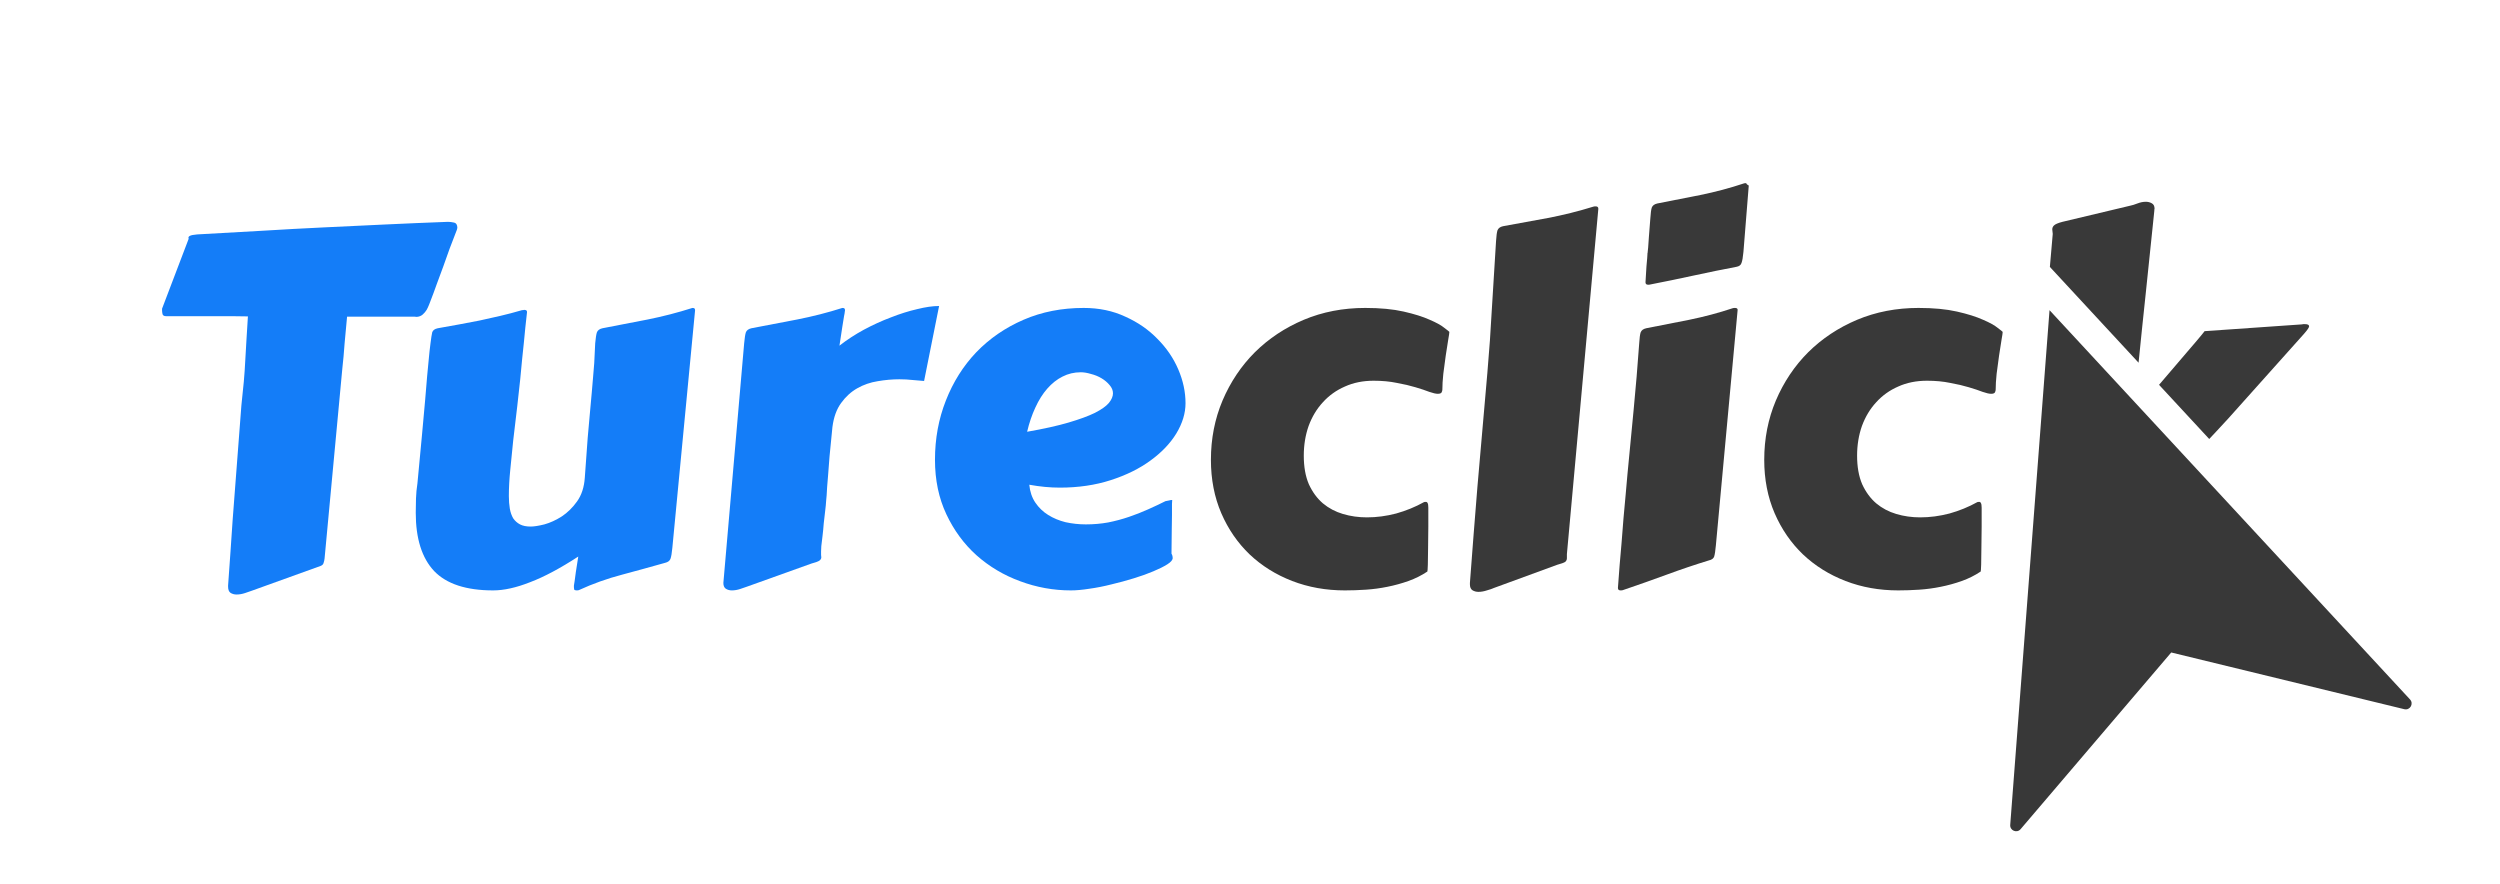 <svg width="212" height="75" viewBox="0 0 212 75" fill="none" xmlns="http://www.w3.org/2000/svg">
<path d="M149.607 38.992C149.607 37.201 149.936 35.526 150.592 33.968C151.262 32.395 152.178 31.028 153.34 29.866C154.516 28.704 155.896 27.788 157.482 27.118C159.082 26.448 160.818 26.113 162.691 26.113C163.963 26.113 165.05 26.216 165.952 26.421C166.854 26.626 167.593 26.858 168.167 27.118C168.741 27.364 169.158 27.597 169.418 27.815C169.691 28.02 169.828 28.13 169.828 28.144C169.828 28.226 169.794 28.458 169.726 28.841C169.671 29.21 169.603 29.648 169.521 30.153C169.452 30.645 169.384 31.158 169.315 31.691C169.261 32.211 169.233 32.662 169.233 33.045C169.233 33.113 169.213 33.188 169.172 33.27C169.131 33.352 169.021 33.394 168.844 33.394C168.68 33.394 168.44 33.339 168.126 33.23C167.812 33.106 167.422 32.977 166.957 32.84C166.506 32.703 165.979 32.58 165.378 32.471C164.79 32.348 164.134 32.286 163.409 32.286C162.507 32.286 161.693 32.45 160.969 32.778C160.244 33.093 159.622 33.537 159.103 34.111C158.583 34.672 158.18 35.342 157.893 36.121C157.619 36.9 157.482 37.741 157.482 38.644C157.482 39.587 157.626 40.394 157.913 41.063C158.214 41.72 158.61 42.26 159.103 42.684C159.595 43.094 160.162 43.395 160.805 43.586C161.447 43.777 162.124 43.873 162.835 43.873C163.655 43.873 164.482 43.764 165.316 43.545C166.15 43.312 166.937 42.991 167.675 42.581C167.702 42.567 167.757 42.56 167.839 42.56C167.907 42.56 167.955 42.595 167.982 42.663C168.023 42.731 168.044 42.861 168.044 43.053C168.044 43.49 168.044 44.023 168.044 44.652C168.044 45.268 168.037 45.862 168.023 46.437C168.023 46.997 168.017 47.476 168.003 47.872C167.989 48.269 167.976 48.467 167.962 48.467C167.47 48.795 166.937 49.062 166.362 49.267C165.788 49.472 165.193 49.636 164.578 49.759C163.977 49.882 163.368 49.964 162.753 50.005C162.138 50.046 161.543 50.066 160.969 50.066C159.369 50.066 157.879 49.8 156.498 49.267C155.117 48.733 153.914 47.981 152.889 47.011C151.877 46.04 151.077 44.878 150.489 43.524C149.901 42.157 149.607 40.647 149.607 38.992Z" fill="#393939"/>
<path d="M138 40.305C138.178 38.432 138.355 36.579 138.533 34.747C138.711 32.915 138.868 31.035 139.005 29.107C139.032 28.656 139.073 28.349 139.128 28.185C139.196 28.007 139.354 27.891 139.6 27.836C140.762 27.604 141.979 27.364 143.25 27.118C144.521 26.858 145.752 26.53 146.941 26.134C146.982 26.12 147.044 26.113 147.126 26.113C147.276 26.113 147.352 26.168 147.352 26.277L145.506 46.252C145.465 46.703 145.417 47.018 145.362 47.195C145.308 47.359 145.157 47.469 144.911 47.523C143.749 47.879 142.573 48.275 141.384 48.713C140.194 49.15 138.937 49.595 137.61 50.046C137.569 50.06 137.508 50.066 137.426 50.066C137.275 50.066 137.2 49.998 137.2 49.861C137.2 49.848 137.214 49.663 137.241 49.308C137.269 48.952 137.303 48.494 137.344 47.934C137.398 47.373 137.453 46.744 137.508 46.047C137.562 45.35 137.617 44.652 137.672 43.955C137.74 43.258 137.802 42.588 137.856 41.945C137.911 41.303 137.959 40.756 138 40.305ZM139.538 23.939C139.579 23.352 139.606 22.9 139.62 22.586C139.647 22.271 139.668 22.039 139.682 21.889C139.695 21.725 139.702 21.622 139.702 21.581C139.702 21.54 139.702 21.513 139.702 21.499C139.716 21.472 139.723 21.431 139.723 21.376C139.736 21.308 139.75 21.178 139.764 20.986C139.777 20.781 139.798 20.487 139.825 20.105C139.853 19.722 139.894 19.195 139.948 18.525C139.976 18.074 140.017 17.767 140.071 17.602C140.14 17.425 140.297 17.309 140.543 17.254C141.705 17.021 142.922 16.782 144.193 16.536C145.465 16.276 146.695 15.948 147.885 15.552C147.926 15.538 147.987 15.531 148.069 15.531C148.11 15.613 148.165 15.668 148.233 15.695L148.295 15.736L147.844 21.355C147.803 21.807 147.748 22.121 147.68 22.299C147.625 22.477 147.481 22.586 147.249 22.627C146.087 22.846 144.911 23.085 143.722 23.345C142.532 23.605 141.274 23.864 139.948 24.124C139.907 24.138 139.846 24.145 139.764 24.145C139.613 24.145 139.538 24.076 139.538 23.939Z" fill="#393939"/>
<path d="M126.126 31.65C126.29 29.777 126.42 27.925 126.516 26.093C126.625 24.261 126.741 22.381 126.864 20.453C126.892 20.002 126.933 19.694 126.987 19.53C127.056 19.352 127.213 19.236 127.459 19.182C128.73 18.949 130.002 18.717 131.273 18.484C132.559 18.238 133.844 17.917 135.129 17.52C135.17 17.507 135.231 17.5 135.313 17.5C135.464 17.5 135.539 17.568 135.539 17.705L132.873 46.99V47.339C132.873 47.462 132.825 47.565 132.729 47.647C132.634 47.715 132.408 47.797 132.053 47.893L126.68 49.861C126.529 49.93 126.331 49.998 126.085 50.066C125.839 50.148 125.6 50.19 125.367 50.19C125.176 50.19 125.005 50.142 124.854 50.046C124.718 49.95 124.649 49.786 124.649 49.554V49.431C124.759 48.05 124.861 46.703 124.957 45.391C125.066 44.065 125.176 42.697 125.285 41.289C125.408 39.881 125.538 38.391 125.675 36.818C125.812 35.246 125.962 33.523 126.126 31.65Z" fill="#393939"/>
<path d="M102.686 38.992C102.686 37.201 103.014 35.526 103.67 33.968C104.34 32.395 105.256 31.028 106.418 29.866C107.594 28.704 108.975 27.788 110.561 27.118C112.16 26.448 113.896 26.113 115.77 26.113C117.041 26.113 118.128 26.216 119.03 26.421C119.933 26.626 120.671 26.858 121.245 27.118C121.819 27.364 122.236 27.597 122.496 27.815C122.77 28.02 122.906 28.13 122.906 28.144C122.906 28.226 122.872 28.458 122.804 28.841C122.749 29.21 122.681 29.648 122.599 30.153C122.53 30.645 122.462 31.158 122.394 31.691C122.339 32.211 122.312 32.662 122.312 33.045C122.312 33.113 122.291 33.188 122.25 33.27C122.209 33.352 122.1 33.394 121.922 33.394C121.758 33.394 121.519 33.339 121.204 33.23C120.89 33.106 120.5 32.977 120.035 32.84C119.584 32.703 119.058 32.58 118.456 32.471C117.868 32.348 117.212 32.286 116.487 32.286C115.585 32.286 114.771 32.45 114.047 32.778C113.322 33.093 112.7 33.537 112.181 34.111C111.661 34.672 111.258 35.342 110.971 36.121C110.697 36.9 110.561 37.741 110.561 38.644C110.561 39.587 110.704 40.394 110.991 41.063C111.292 41.72 111.688 42.26 112.181 42.684C112.673 43.094 113.24 43.395 113.883 43.586C114.525 43.777 115.202 43.873 115.913 43.873C116.733 43.873 117.561 43.764 118.395 43.545C119.229 43.312 120.015 42.991 120.753 42.581C120.78 42.567 120.835 42.56 120.917 42.56C120.985 42.56 121.033 42.595 121.061 42.663C121.102 42.731 121.122 42.861 121.122 43.053C121.122 43.49 121.122 44.023 121.122 44.652C121.122 45.268 121.115 45.862 121.102 46.437C121.102 46.997 121.095 47.476 121.081 47.872C121.067 48.269 121.054 48.467 121.04 48.467C120.548 48.795 120.015 49.062 119.44 49.267C118.866 49.472 118.271 49.636 117.656 49.759C117.055 49.882 116.446 49.964 115.831 50.005C115.216 50.046 114.621 50.066 114.047 50.066C112.447 50.066 110.957 49.8 109.576 49.267C108.195 48.733 106.992 47.981 105.967 47.011C104.955 46.04 104.155 44.878 103.567 43.524C102.979 42.157 102.686 40.647 102.686 38.992Z" fill="#393939"/>
<path d="M91.898 26.113C93.197 26.113 94.373 26.359 95.426 26.852C96.492 27.33 97.401 27.959 98.153 28.738C98.919 29.504 99.507 30.365 99.917 31.322C100.327 32.279 100.532 33.236 100.532 34.193C100.532 35.041 100.272 35.895 99.753 36.757C99.233 37.605 98.502 38.37 97.559 39.054C96.629 39.737 95.508 40.291 94.195 40.715C92.883 41.139 91.44 41.351 89.868 41.351C89.048 41.351 88.186 41.269 87.284 41.105C87.339 41.692 87.51 42.198 87.797 42.622C88.084 43.046 88.446 43.395 88.884 43.668C89.321 43.941 89.814 44.147 90.36 44.283C90.921 44.406 91.495 44.468 92.083 44.468C92.739 44.468 93.368 44.413 93.97 44.304C94.585 44.181 95.173 44.023 95.733 43.832C96.294 43.641 96.834 43.429 97.353 43.196C97.873 42.964 98.365 42.731 98.83 42.499C98.953 42.472 99.056 42.451 99.138 42.438C99.233 42.41 99.322 42.397 99.404 42.397C99.404 42.397 99.397 42.506 99.384 42.725C99.384 42.943 99.384 43.251 99.384 43.648C99.384 44.044 99.377 44.523 99.363 45.083C99.363 45.644 99.356 46.266 99.343 46.949C99.384 47.018 99.411 47.086 99.425 47.154C99.439 47.223 99.445 47.277 99.445 47.318C99.445 47.482 99.295 47.66 98.994 47.852C98.693 48.043 98.297 48.241 97.805 48.446C97.326 48.651 96.772 48.85 96.144 49.041C95.528 49.232 94.899 49.403 94.257 49.554C93.614 49.718 92.992 49.841 92.391 49.923C91.789 50.019 91.263 50.066 90.811 50.066C89.335 50.066 87.899 49.807 86.505 49.287C85.124 48.781 83.894 48.05 82.814 47.093C81.747 46.136 80.893 44.974 80.25 43.606C79.607 42.239 79.286 40.701 79.286 38.992C79.286 37.201 79.594 35.526 80.209 33.968C80.824 32.395 81.686 31.028 82.793 29.866C83.914 28.704 85.247 27.788 86.792 27.118C88.337 26.448 90.039 26.113 91.898 26.113ZM91.652 31.568C91.092 31.568 90.572 31.691 90.094 31.938C89.629 32.17 89.198 32.512 88.802 32.963C88.419 33.4 88.084 33.934 87.797 34.562C87.51 35.178 87.277 35.861 87.1 36.613C88.508 36.367 89.677 36.107 90.606 35.834C91.536 35.56 92.281 35.287 92.842 35.014C93.402 34.727 93.799 34.446 94.031 34.173C94.264 33.886 94.38 33.612 94.38 33.352C94.38 33.106 94.284 32.874 94.093 32.655C93.915 32.437 93.689 32.245 93.416 32.081C93.143 31.917 92.842 31.794 92.514 31.712C92.199 31.616 91.912 31.568 91.652 31.568Z" fill="#147DF8"/>
<path d="M78.363 32.307C78.076 32.279 77.755 32.252 77.399 32.225C77.044 32.184 76.668 32.163 76.272 32.163C75.67 32.163 75.055 32.218 74.426 32.327C73.811 32.423 73.236 32.621 72.703 32.922C72.17 33.223 71.712 33.64 71.329 34.173C70.946 34.692 70.7 35.369 70.591 36.203C70.495 37.215 70.413 38.049 70.345 38.705C70.29 39.348 70.249 39.881 70.222 40.305C70.194 40.715 70.167 41.05 70.14 41.31C70.126 41.556 70.112 41.788 70.099 42.007C70.099 42.062 70.085 42.212 70.058 42.458C70.044 42.704 70.017 42.991 69.976 43.319C69.935 43.648 69.894 44.003 69.853 44.386C69.825 44.769 69.791 45.124 69.75 45.452C69.709 45.78 69.675 46.067 69.647 46.313C69.634 46.56 69.627 46.71 69.627 46.765C69.627 46.874 69.627 46.97 69.627 47.052C69.641 47.12 69.647 47.188 69.647 47.257C69.647 47.366 69.593 47.462 69.483 47.544C69.388 47.612 69.162 47.694 68.807 47.79L63.372 49.738C63.222 49.793 63.023 49.861 62.777 49.943C62.531 50.025 62.292 50.066 62.06 50.066C61.868 50.066 61.697 50.019 61.547 49.923C61.41 49.827 61.342 49.663 61.342 49.431L63.105 29.107C63.147 28.656 63.194 28.349 63.249 28.185C63.317 28.007 63.475 27.891 63.721 27.836C64.965 27.59 66.25 27.344 67.576 27.098C68.902 26.838 70.188 26.51 71.432 26.113C71.541 26.113 71.603 26.134 71.616 26.175C71.644 26.202 71.657 26.25 71.657 26.318C71.657 26.346 71.65 26.387 71.637 26.441C71.637 26.496 71.616 26.619 71.575 26.811C71.548 27.002 71.5 27.296 71.432 27.692C71.377 28.075 71.295 28.615 71.186 29.312C71.814 28.82 72.505 28.369 73.257 27.959C74.022 27.549 74.788 27.2 75.554 26.913C76.319 26.612 77.058 26.38 77.769 26.216C78.48 26.038 79.102 25.949 79.635 25.949L78.363 32.307Z" fill="#147DF8"/>
<path d="M57.015 46.457C56.974 46.908 56.919 47.223 56.851 47.4C56.782 47.565 56.632 47.674 56.399 47.728C55.237 48.057 54.02 48.392 52.749 48.733C51.491 49.062 50.268 49.499 49.078 50.046C49.037 50.06 48.976 50.066 48.894 50.066C48.784 50.066 48.716 50.039 48.688 49.984C48.675 49.93 48.668 49.868 48.668 49.8C48.668 49.773 48.668 49.725 48.668 49.656C48.682 49.588 48.702 49.458 48.73 49.267C48.757 49.089 48.791 48.836 48.832 48.508C48.887 48.18 48.955 47.742 49.037 47.195C47.506 48.193 46.145 48.918 44.956 49.369C43.78 49.834 42.734 50.066 41.818 50.066C39.535 50.066 37.867 49.52 36.815 48.426C35.775 47.318 35.256 45.671 35.256 43.483C35.256 43.087 35.263 42.684 35.276 42.273C35.29 41.85 35.331 41.419 35.399 40.981C35.55 39.368 35.68 37.987 35.789 36.839C35.898 35.677 35.987 34.692 36.056 33.886C36.124 33.079 36.179 32.423 36.22 31.917C36.274 31.398 36.315 30.967 36.343 30.625C36.384 30.283 36.411 30.003 36.425 29.784C36.452 29.552 36.48 29.326 36.507 29.107C36.562 28.67 36.609 28.362 36.65 28.185C36.705 28.007 36.862 27.891 37.122 27.836C37.765 27.713 38.373 27.604 38.947 27.508C39.535 27.398 40.109 27.289 40.67 27.18C41.244 27.057 41.825 26.927 42.413 26.79C43.001 26.653 43.623 26.489 44.279 26.298C44.307 26.298 44.334 26.298 44.361 26.298C44.389 26.284 44.416 26.277 44.443 26.277C44.607 26.277 44.69 26.332 44.69 26.441V26.482C44.635 26.947 44.587 27.385 44.546 27.795C44.505 28.205 44.464 28.629 44.423 29.066C44.382 29.49 44.334 29.948 44.279 30.44C44.238 30.933 44.184 31.507 44.115 32.163C44.047 32.806 43.965 33.551 43.869 34.398C43.773 35.246 43.657 36.23 43.52 37.352C43.438 38.172 43.356 38.992 43.274 39.812C43.192 40.619 43.151 41.371 43.151 42.068C43.151 42.451 43.179 42.807 43.233 43.135C43.288 43.449 43.384 43.723 43.52 43.955C43.671 44.174 43.862 44.345 44.095 44.468C44.327 44.591 44.628 44.652 44.997 44.652C45.284 44.652 45.674 44.591 46.166 44.468C46.658 44.331 47.15 44.105 47.643 43.791C48.135 43.463 48.565 43.039 48.935 42.52C49.317 41.986 49.536 41.316 49.591 40.51C49.687 39.156 49.769 38.028 49.837 37.126C49.919 36.21 49.987 35.444 50.042 34.829C50.097 34.2 50.145 33.674 50.185 33.25C50.227 32.826 50.261 32.423 50.288 32.04C50.329 31.644 50.363 31.227 50.391 30.789C50.418 30.338 50.445 29.777 50.473 29.107C50.514 28.656 50.562 28.349 50.616 28.185C50.685 28.007 50.842 27.891 51.088 27.836C52.332 27.59 53.603 27.344 54.902 27.098C56.201 26.838 57.473 26.51 58.717 26.113C58.826 26.113 58.888 26.134 58.901 26.175C58.929 26.202 58.942 26.25 58.942 26.318L57.015 46.457Z" fill="#147DF8"/>
<path d="M19.342 49.656C19.41 48.658 19.479 47.694 19.547 46.765C19.615 45.835 19.677 44.933 19.731 44.058L20.47 34.378C20.552 33.64 20.62 32.97 20.675 32.368C20.73 31.753 20.77 31.158 20.798 30.584C20.839 29.996 20.873 29.408 20.9 28.82C20.941 28.219 20.982 27.556 21.023 26.831C20.572 26.817 20.094 26.811 19.588 26.811C19.096 26.811 18.576 26.811 18.029 26.811H14.071C13.921 26.811 13.825 26.756 13.784 26.646C13.757 26.523 13.743 26.414 13.743 26.318V26.175L15.999 20.248L15.979 20.166C15.979 20.098 16.02 20.043 16.102 20.002C16.197 19.947 16.402 19.906 16.717 19.879C18.604 19.77 20.429 19.667 22.192 19.571C23.97 19.462 25.72 19.366 27.442 19.284C29.179 19.202 30.908 19.12 32.631 19.038C34.367 18.956 36.151 18.881 37.983 18.812C38.148 18.812 38.318 18.833 38.496 18.874C38.688 18.915 38.783 19.065 38.783 19.325C38.783 19.352 38.776 19.38 38.763 19.407C38.749 19.435 38.742 19.462 38.742 19.489C38.523 20.05 38.318 20.583 38.127 21.089C37.949 21.595 37.772 22.094 37.594 22.586C37.416 23.078 37.231 23.577 37.04 24.083C36.862 24.589 36.664 25.122 36.445 25.683C36.432 25.696 36.404 25.765 36.363 25.888C36.322 25.997 36.261 26.127 36.179 26.277C36.097 26.414 35.987 26.544 35.851 26.667C35.714 26.79 35.543 26.858 35.338 26.872C35.27 26.858 35.201 26.852 35.133 26.852C35.065 26.852 34.989 26.852 34.907 26.852H29.432C29.363 27.549 29.295 28.287 29.227 29.066C29.172 29.846 29.104 30.605 29.021 31.343L27.524 47.359C27.511 47.482 27.483 47.605 27.442 47.728C27.415 47.852 27.326 47.94 27.176 47.995L21.372 50.087C21.222 50.142 21.023 50.21 20.777 50.292C20.531 50.374 20.292 50.415 20.06 50.415C19.868 50.415 19.697 50.367 19.547 50.272C19.41 50.176 19.342 49.998 19.342 49.738V49.656Z" fill="#147DF8"/>
<path fill-rule="evenodd" clip-rule="evenodd" d="M181.948 24.985L182.687 17.869V17.787C182.7 17.76 182.707 17.732 182.707 17.705C182.707 17.473 182.625 17.315 182.461 17.233C182.311 17.151 182.146 17.11 181.969 17.11C181.736 17.11 181.497 17.158 181.251 17.254C181.005 17.35 180.807 17.411 180.656 17.439L174.894 18.812C174.524 18.908 174.285 19.011 174.176 19.12C174.08 19.216 174.032 19.325 174.032 19.448C174.032 19.517 174.039 19.585 174.053 19.653C174.066 19.708 174.073 19.77 174.073 19.838L173.829 22.635L181.35 30.757C181.351 30.747 181.352 30.738 181.354 30.727C181.449 29.825 181.545 28.882 181.641 27.898C181.75 26.913 181.853 25.942 181.948 24.985ZM183.087 32.633L187.342 37.227C187.552 37.004 187.75 36.793 187.937 36.593C188.333 36.169 188.675 35.8 188.962 35.485L195.381 28.308C195.668 27.98 195.812 27.768 195.812 27.672C195.812 27.549 195.695 27.487 195.463 27.487H195.319C195.278 27.487 195.237 27.494 195.196 27.508L186.952 28.082C186.925 28.109 186.843 28.212 186.706 28.39C186.569 28.554 186.392 28.766 186.173 29.025C185.954 29.271 185.708 29.559 185.435 29.887C185.161 30.215 184.881 30.543 184.594 30.871L183.087 32.633Z" fill="#393939"/>
<path d="M171.346 70.313L184.121 55.33L203.886 60.14C204.368 60.257 204.708 59.678 204.371 59.314L173.8 26.303L170.467 69.951C170.43 70.433 171.032 70.681 171.346 70.313Z" fill="#383838"/>
</svg>
